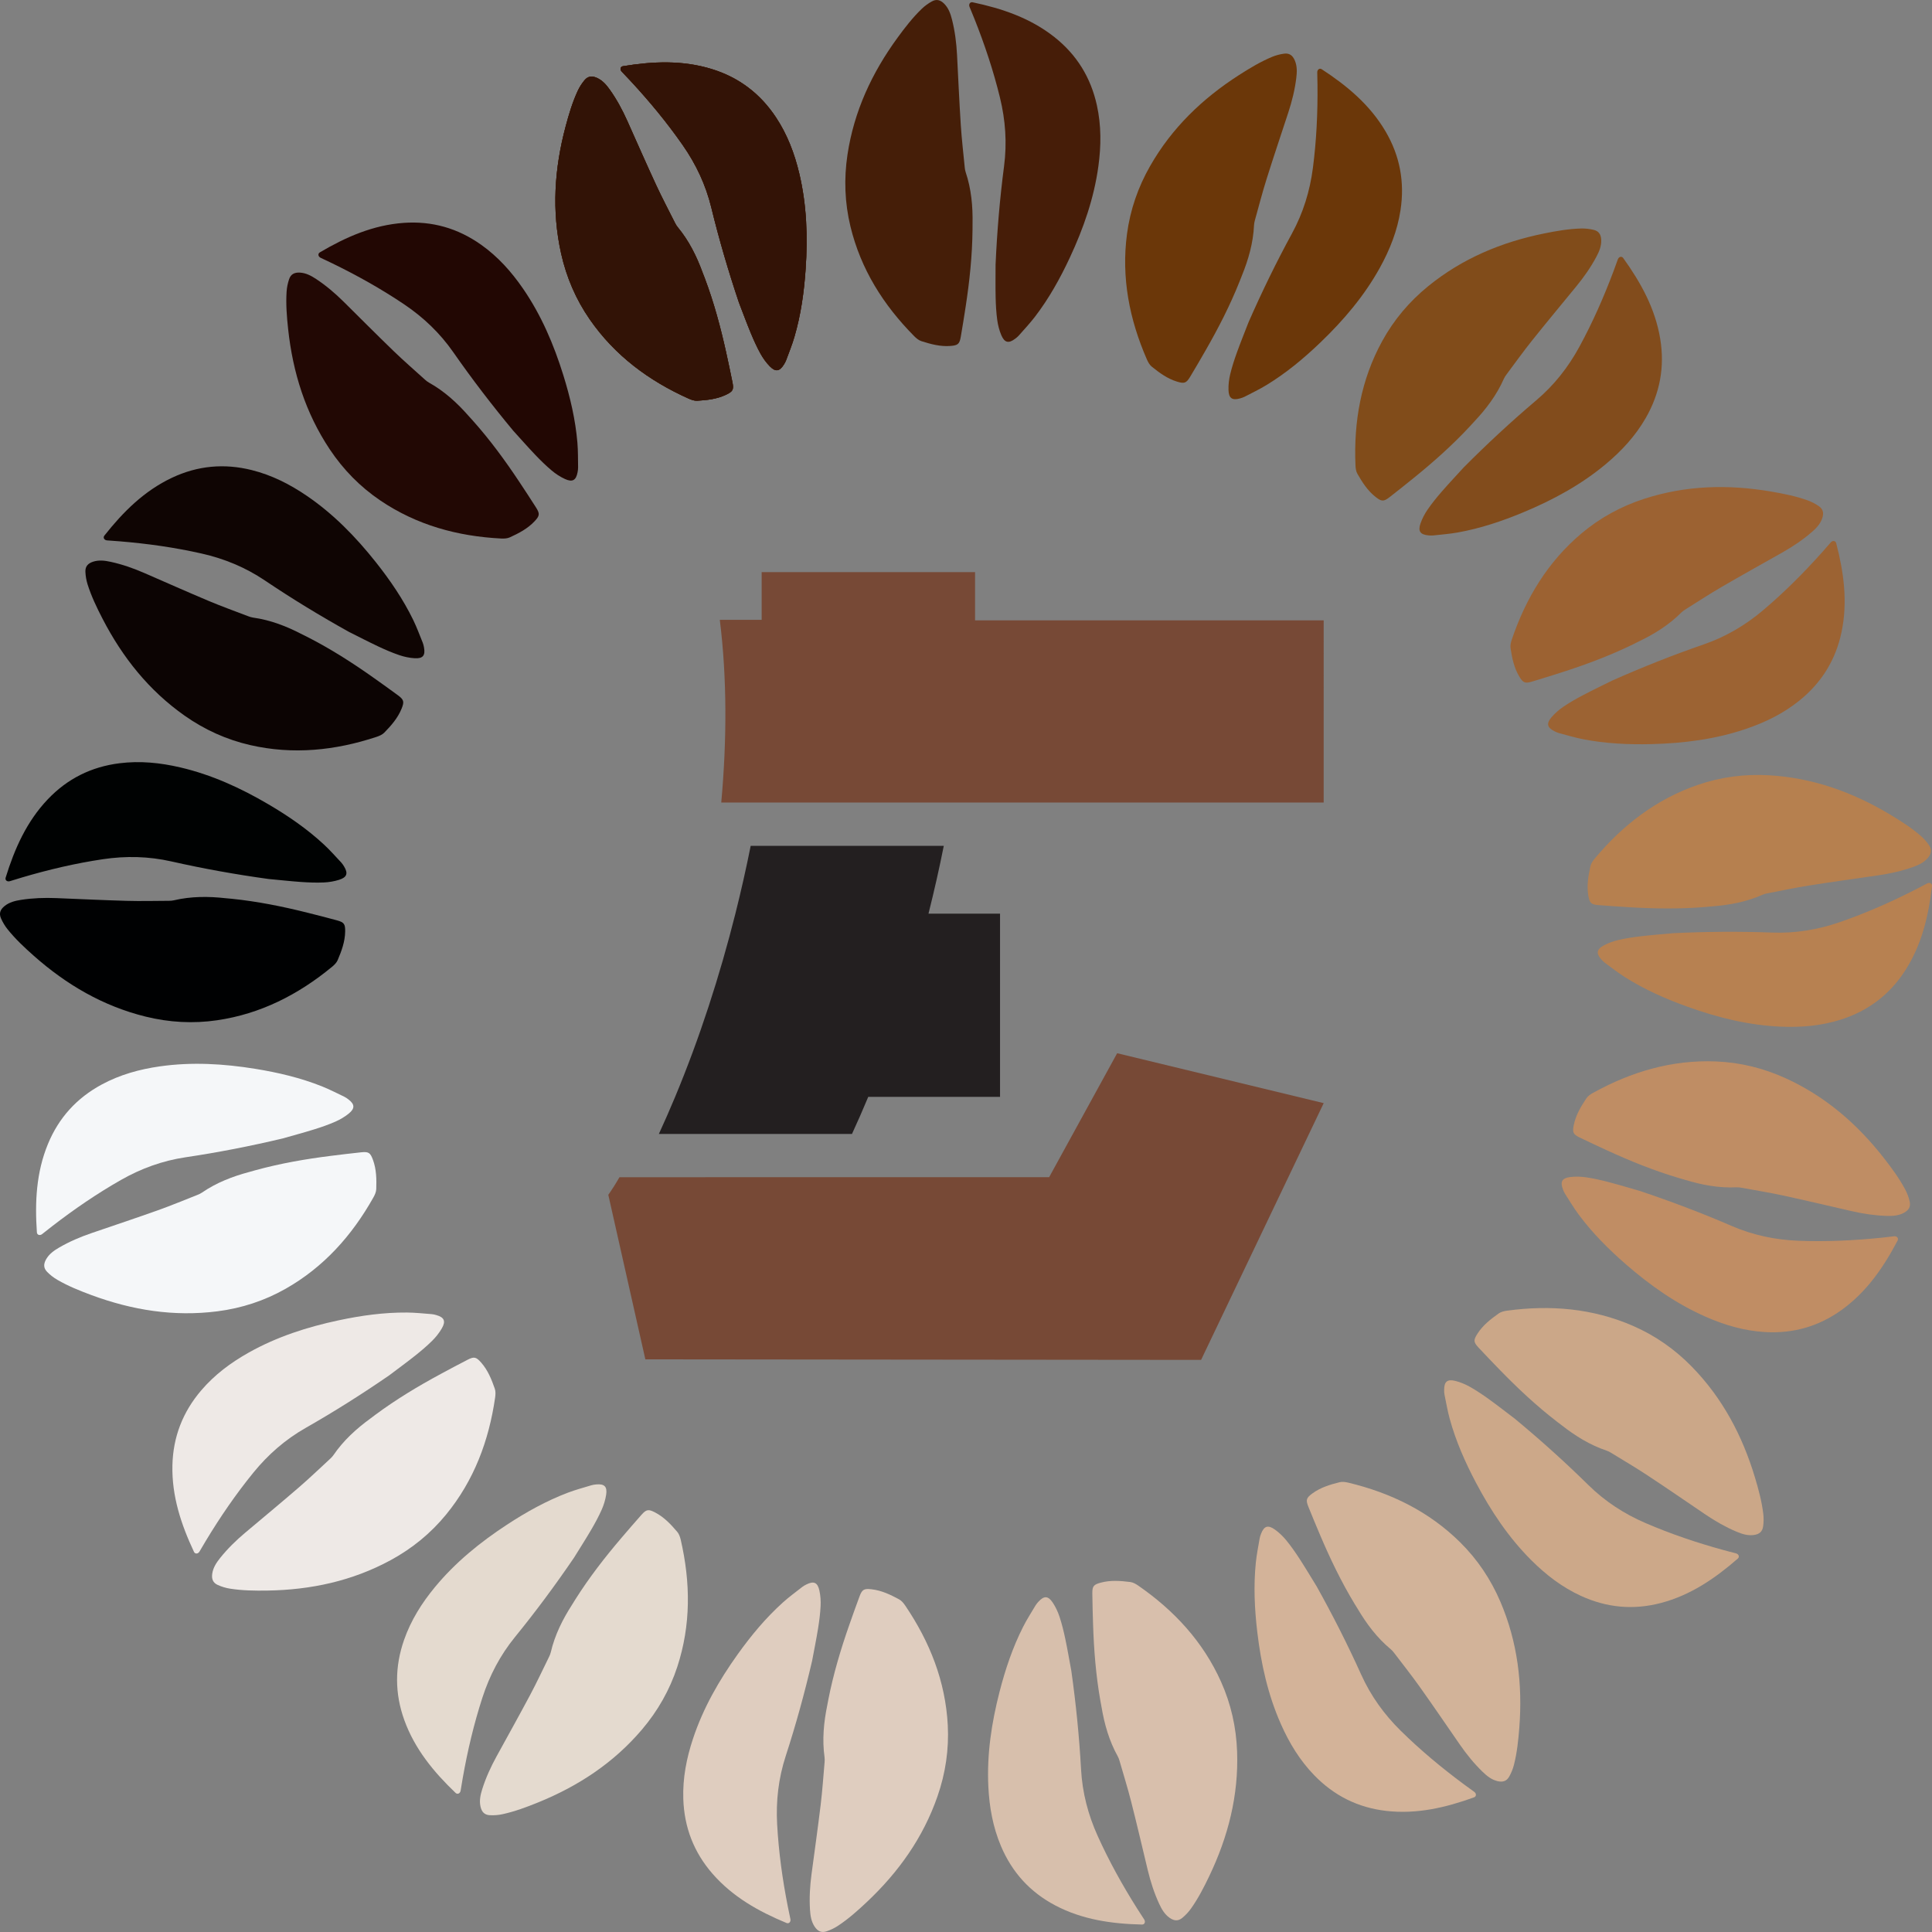 <?xml version="1.0" encoding="utf-8"?>
<svg version="1.1" id="preloader" xmlns="http://www.w3.org/2000/svg" xmlns:xlink="http://www.w3.org/1999/xlink" x="0px" y="0px"
	 width="150px" height="150px" viewBox="0 0 150 150" enable-background="new 0 0 150 150" xml:space="preserve">
<rect x="0" y="0" width="150" height="150" fill="#808080" stroke="none"/>
<g id="preloader-loading">
	<animateTransform
		attributeName="transform"
		attributeType="XML"
		type="rotate"
		from="0 75 75"
		to="360 75 75"
		dur="10s"
		repeatCount="indefinite" />
	<g id="preloader-loading-19">
		<g>
			<path fill="#451E08" d="M75.506,17.842c-0.019,2.002-0.229,3.986-0.532,5.962c-0.12,0.784-0.244,1.567-0.38,2.348
				c-0.099,0.568-0.233,0.664-0.809,0.708c-0.783,0.06-1.524-0.141-2.254-0.375c-0.207-0.067-0.4-0.23-0.558-0.39
				c-2.385-2.41-4.145-5.196-4.946-8.519c-0.442-1.831-0.511-3.695-0.229-5.57c0.508-3.367,1.895-6.349,3.886-9.077
				c0.574-0.787,1.168-1.555,1.868-2.232c0.236-0.228,0.51-0.428,0.797-0.587c0.362-0.2,0.667-0.118,0.966,0.187
				c0.335,0.342,0.486,0.779,0.599,1.226c0.227,0.896,0.342,1.81,0.39,2.733c0.095,1.816,0.174,3.632,0.291,5.447
				c0.071,1.098,0.2,2.192,0.306,3.288c0.012,0.127,0.033,0.256,0.073,0.376c0.438,1.304,0.56,2.65,0.534,4.016
				C75.503,17.535,75.506,17.689,75.506,17.842z"/>
			<path fill="#461D08" d="M77.296,20.552c0.113-2.56,0.328-5.111,0.659-7.649c0.236-1.809,0.11-3.571-0.319-5.328
				c-0.51-2.091-1.191-4.128-1.986-6.126c-0.123-0.308-0.255-0.612-0.376-0.92c-0.081-0.206,0.046-0.392,0.242-0.351
				c2.294,0.484,4.481,1.222,6.353,2.704c1.731,1.37,2.818,3.137,3.293,5.293c0.346,1.572,0.334,3.147,0.116,4.733
				c-0.34,2.484-1.155,4.818-2.208,7.076c-0.758,1.625-1.627,3.189-2.721,4.615c-0.388,0.505-0.827,0.971-1.248,1.451
				c-0.084,0.095-0.185,0.176-0.287,0.253c-0.502,0.378-0.819,0.314-1.071-0.278c-0.158-0.372-0.263-0.778-0.317-1.179
				c-0.079-0.582-0.111-1.172-0.125-1.76C77.282,22.242,77.296,21.397,77.296,20.552z"/>
		</g>
	</g>
	<g id="preloader-loading-18">
		<g>
			<path fill="#451E08" d="M54.725,21.615c0.704,1.873,1.224,3.8,1.654,5.752c0.17,0.774,0.337,1.549,0.492,2.327
				c0.112,0.565,0.022,0.703-0.499,0.953c-0.709,0.339-1.472,0.42-2.238,0.466c-0.217,0.013-0.456-0.07-0.661-0.162
				c-3.093-1.384-5.739-3.346-7.685-6.154c-1.072-1.548-1.809-3.261-2.222-5.111c-0.741-3.323-0.522-6.606,0.35-9.87
				c0.251-0.941,0.528-1.873,0.937-2.757c0.138-0.298,0.321-0.584,0.532-0.835c0.266-0.317,0.579-0.351,0.968-0.175
				c0.436,0.198,0.734,0.55,1,0.926c0.535,0.754,0.971,1.564,1.349,2.407c0.743,1.659,1.472,3.324,2.236,4.973
				c0.462,0.998,0.977,1.972,1.471,2.955c0.057,0.114,0.123,0.226,0.204,0.324c0.879,1.058,1.478,2.269,1.946,3.552
				C54.611,21.329,54.669,21.471,54.725,21.615z"/>
			<path fill="#461D08" d="M57.372,23.494c-0.817-2.428-1.537-4.885-2.144-7.371c-0.432-1.772-1.186-3.37-2.219-4.853
				c-1.23-1.765-2.599-3.418-4.061-4.994c-0.225-0.243-0.459-0.478-0.683-0.722c-0.15-0.163-0.098-0.382,0.099-0.414
				c2.314-0.379,4.619-0.482,6.899,0.222c2.108,0.651,3.759,1.905,4.979,3.744c0.889,1.341,1.446,2.814,1.815,4.371
				c0.579,2.439,0.661,4.911,0.493,7.397c-0.121,1.789-0.367,3.563-0.873,5.288c-0.179,0.612-0.421,1.205-0.641,1.804
				c-0.044,0.119-0.109,0.231-0.176,0.34c-0.332,0.534-0.651,0.59-1.098,0.129c-0.281-0.29-0.526-0.63-0.721-0.985
				c-0.283-0.514-0.526-1.053-0.751-1.596C57.967,25.075,57.676,24.281,57.372,23.494z"/>
		</g>
	</g>
	<g id="preloader-loading-17">
		<g>
			<path fill="#451E08" d="M54.725,21.615c0.704,1.873,1.224,3.8,1.654,5.752c0.17,0.774,0.337,1.549,0.492,2.327
				c0.112,0.565,0.022,0.703-0.499,0.953c-0.709,0.339-1.472,0.42-2.238,0.466c-0.217,0.013-0.456-0.07-0.661-0.162
				c-3.093-1.384-5.739-3.346-7.685-6.154c-1.072-1.548-1.809-3.261-2.222-5.111c-0.741-3.323-0.522-6.606,0.35-9.87
				c0.251-0.941,0.528-1.873,0.937-2.757c0.138-0.298,0.321-0.584,0.532-0.835c0.266-0.317,0.579-0.351,0.968-0.175
				c0.436,0.198,0.734,0.55,1,0.926c0.535,0.754,0.971,1.564,1.349,2.407c0.743,1.659,1.472,3.324,2.236,4.973
				c0.462,0.998,0.977,1.972,1.471,2.955c0.057,0.114,0.123,0.226,0.204,0.324c0.879,1.058,1.478,2.269,1.946,3.552
				C54.611,21.329,54.669,21.471,54.725,21.615z"/>
			<path fill="#461D08" d="M57.372,23.494c-0.817-2.428-1.537-4.885-2.144-7.371c-0.432-1.772-1.186-3.37-2.219-4.853
				c-1.23-1.765-2.599-3.418-4.061-4.994c-0.225-0.243-0.459-0.478-0.683-0.722c-0.15-0.163-0.098-0.382,0.099-0.414
				c2.314-0.379,4.619-0.482,6.899,0.222c2.108,0.651,3.759,1.905,4.979,3.744c0.889,1.341,1.446,2.814,1.815,4.371
				c0.579,2.439,0.661,4.911,0.493,7.397c-0.121,1.789-0.367,3.563-0.873,5.288c-0.179,0.612-0.421,1.205-0.641,1.804
				c-0.044,0.119-0.109,0.231-0.176,0.34c-0.332,0.534-0.651,0.59-1.098,0.129c-0.281-0.29-0.526-0.63-0.721-0.985
				c-0.283-0.514-0.526-1.053-0.751-1.596C57.967,25.075,57.676,24.281,57.372,23.494z"/>
		</g>
	</g>
	<g id="preloader-loading-16">
		<g>
			<path fill="#321306" d="M54.725,21.615c0.704,1.873,1.224,3.8,1.654,5.752c0.17,0.774,0.337,1.549,0.492,2.327
				c0.112,0.565,0.022,0.703-0.499,0.953c-0.709,0.339-1.472,0.42-2.238,0.466c-0.217,0.013-0.456-0.07-0.661-0.162
				c-3.093-1.384-5.739-3.346-7.685-6.154c-1.072-1.548-1.809-3.261-2.222-5.111c-0.741-3.323-0.522-6.606,0.35-9.87
				c0.251-0.941,0.528-1.873,0.937-2.757c0.138-0.298,0.321-0.584,0.532-0.835c0.266-0.317,0.579-0.351,0.968-0.175
				c0.436,0.198,0.734,0.55,1,0.926c0.535,0.754,0.971,1.564,1.349,2.407c0.743,1.659,1.472,3.324,2.236,4.973
				c0.462,0.998,0.977,1.972,1.471,2.955c0.057,0.114,0.123,0.226,0.204,0.324c0.879,1.058,1.478,2.269,1.946,3.552
				C54.611,21.329,54.669,21.471,54.725,21.615z"/>
			<path fill="#331306" d="M57.372,23.494c-0.817-2.428-1.537-4.885-2.144-7.371c-0.432-1.772-1.186-3.37-2.219-4.853
				c-1.23-1.765-2.599-3.418-4.061-4.994c-0.225-0.243-0.459-0.478-0.683-0.722c-0.15-0.163-0.098-0.382,0.099-0.414
				c2.314-0.379,4.619-0.482,6.899,0.222c2.108,0.651,3.759,1.905,4.979,3.744c0.889,1.341,1.446,2.814,1.815,4.371
				c0.579,2.439,0.661,4.911,0.493,7.397c-0.121,1.789-0.367,3.563-0.873,5.288c-0.179,0.612-0.421,1.205-0.641,1.804
				c-0.044,0.119-0.109,0.231-0.176,0.34c-0.332,0.534-0.651,0.59-1.098,0.129c-0.281-0.29-0.526-0.63-0.721-0.985
				c-0.283-0.514-0.526-1.053-0.751-1.596C57.967,25.075,57.676,24.281,57.372,23.494z"/>
		</g>
	</g>
	<g id="preloader-loading-15">
		<g>
			<path fill="#220804" d="M36.707,32.652c1.332,1.492,2.512,3.1,3.616,4.765c0.438,0.66,0.873,1.322,1.298,1.991
				c0.309,0.487,0.275,0.648-0.122,1.069c-0.539,0.573-1.221,0.925-1.919,1.244c-0.198,0.091-0.45,0.1-0.675,0.089
				c-3.383-0.172-6.558-1.043-9.385-2.958c-1.558-1.055-2.863-2.386-3.915-3.962c-1.889-2.831-2.869-5.971-3.233-9.33
				c-0.105-0.969-0.183-1.938-0.121-2.91c0.021-0.327,0.089-0.661,0.195-0.972c0.133-0.392,0.414-0.537,0.839-0.513
				c0.477,0.027,0.883,0.248,1.267,0.502c0.77,0.509,1.47,1.107,2.126,1.756c1.291,1.278,2.572,2.567,3.878,3.829
				c0.791,0.764,1.622,1.485,2.438,2.223c0.094,0.085,0.196,0.167,0.307,0.228c1.201,0.669,2.196,1.581,3.096,2.607
				C36.498,32.427,36.604,32.539,36.707,32.652z"/>
			<path fill="#220703" d="M39.853,33.447c-1.638-1.968-3.195-3.999-4.657-6.097c-1.042-1.496-2.321-2.713-3.819-3.722
				c-1.784-1.201-3.656-2.247-5.588-3.187c-0.298-0.145-0.6-0.28-0.897-0.426c-0.199-0.098-0.229-0.321-0.057-0.422
				c2.021-1.191,4.133-2.121,6.513-2.289c2.2-0.155,4.192,0.416,5.993,1.689c1.313,0.928,2.363,2.101,3.269,3.419
				c1.419,2.065,2.387,4.34,3.127,6.719c0.533,1.712,0.942,3.455,1.093,5.247c0.053,0.635,0.042,1.276,0.053,1.914
				c0.002,0.127-0.018,0.255-0.042,0.381c-0.117,0.618-0.394,0.785-0.978,0.517c-0.367-0.168-0.718-0.398-1.027-0.657
				c-0.449-0.377-0.87-0.791-1.276-1.216C40.978,34.705,40.421,34.071,39.853,33.447z"/>
		</g>
	</g>
	<g id="preloader-loading-14">
		<g>
			<path fill="#0C0403" d="M23.886,49.465c1.78,0.909,3.46,1.982,5.09,3.135c0.646,0.457,1.291,0.917,1.928,1.387
				c0.463,0.342,0.49,0.505,0.272,1.041c-0.296,0.729-0.805,1.304-1.34,1.854c-0.152,0.156-0.384,0.256-0.598,0.327
				c-3.217,1.064-6.491,1.401-9.818,0.638c-1.833-0.42-3.53-1.189-5.079-2.278c-2.782-1.956-4.829-4.529-6.38-7.53
				c-0.447-0.865-0.869-1.741-1.162-2.67c-0.099-0.313-0.155-0.649-0.169-0.976c-0.017-0.414,0.192-0.651,0.598-0.783
				c0.455-0.148,0.912-0.088,1.362,0.01c0.902,0.196,1.77,0.5,2.616,0.869c1.665,0.724,3.324,1.463,4.997,2.167
				c1.013,0.426,2.048,0.798,3.075,1.191c0.119,0.045,0.243,0.084,0.368,0.102c1.361,0.189,2.618,0.679,3.827,1.311
				C23.611,49.33,23.749,49.396,23.886,49.465z"/>
			<path fill="#0F0503" d="M27.106,49.067c-2.237-1.243-4.421-2.573-6.541-4c-1.512-1.018-3.143-1.69-4.904-2.089
				c-2.096-0.475-4.219-0.772-6.36-0.949c-0.33-0.027-0.66-0.044-0.99-0.073c-0.22-0.019-0.33-0.216-0.206-0.373
				c1.455-1.841,3.089-3.473,5.248-4.491c1.996-0.941,4.059-1.129,6.198-0.594c1.559,0.391,2.961,1.104,4.281,2.005
				c2.068,1.412,3.791,3.183,5.339,5.133c1.114,1.404,2.125,2.881,2.911,4.497c0.279,0.573,0.499,1.175,0.74,1.766
				c0.048,0.117,0.075,0.245,0.098,0.37c0.114,0.619-0.084,0.875-0.725,0.836c-0.403-0.024-0.813-0.111-1.195-0.241
				c-0.555-0.189-1.097-0.423-1.628-0.673C28.61,49.833,27.861,49.444,27.106,49.067z"/>
		</g>
	</g>
	<g id="preloader-loading-13">
		<g>
			<path fill="#000102" d="M17.994,69.781c1.988,0.203,3.941,0.596,5.877,1.081c0.768,0.192,1.535,0.388,2.298,0.596
				c0.555,0.151,0.639,0.294,0.629,0.872c-0.013,0.787-0.281,1.507-0.581,2.214c-0.085,0.201-0.266,0.378-0.439,0.521
				c-2.616,2.156-5.548,3.655-8.925,4.148c-1.861,0.272-3.72,0.169-5.558-0.286c-3.3-0.817-6.136-2.476-8.664-4.713
				c-0.729-0.645-1.438-1.309-2.046-2.069c-0.205-0.256-0.379-0.549-0.51-0.849c-0.165-0.38-0.056-0.676,0.275-0.946
				c0.371-0.303,0.819-0.412,1.274-0.484c0.912-0.143,1.831-0.174,2.752-0.137c1.814,0.073,3.627,0.161,5.441,0.212
				c1.098,0.031,2.198,0.003,3.297-0.002c0.127-0.001,0.257-0.009,0.38-0.038c1.337-0.316,2.686-0.314,4.041-0.162
				C17.689,69.755,17.842,69.767,17.994,69.781z"/>
			<path fill="#000202" d="M20.854,68.245c-2.534-0.349-5.051-0.799-7.542-1.363c-1.777-0.402-3.54-0.439-5.326-0.173
				c-2.126,0.316-4.213,0.807-6.273,1.416c-0.317,0.094-0.632,0.198-0.949,0.29c-0.213,0.062-0.385-0.082-0.326-0.273
				c0.693-2.244,1.628-4.357,3.274-6.087c1.522-1.6,3.378-2.522,5.565-2.796c1.595-0.2,3.159-0.042,4.715,0.321
				c2.437,0.568,4.683,1.596,6.829,2.855c1.545,0.906,3.02,1.917,4.336,3.14c0.467,0.433,0.889,0.915,1.327,1.379
				c0.087,0.092,0.158,0.201,0.225,0.31c0.329,0.536,0.237,0.846-0.375,1.042c-0.384,0.123-0.798,0.191-1.201,0.208
				c-0.586,0.025-1.175,0.002-1.761-0.038C22.532,68.416,21.693,68.323,20.854,68.245z"/>
		</g>
	</g>
	<g id="preloader-loading-12">
		<g>
			<path fill="#F5F7F9" d="M19.827,90.858c1.927-0.53,3.89-0.871,5.87-1.119c0.785-0.098,1.571-0.194,2.358-0.276
				c0.572-0.06,0.701,0.043,0.901,0.586c0.272,0.739,0.282,1.507,0.256,2.275c-0.007,0.218-0.111,0.449-0.222,0.645
				c-1.661,2.957-3.855,5.416-6.826,7.097c-1.637,0.927-3.408,1.504-5.285,1.744c-3.372,0.432-6.614-0.089-9.779-1.26
				c-0.912-0.338-1.813-0.7-2.654-1.189c-0.283-0.165-0.551-0.374-0.781-0.608c-0.291-0.294-0.296-0.61-0.085-0.982
				c0.237-0.416,0.615-0.681,1.013-0.912c0.798-0.464,1.644-0.824,2.517-1.123c1.717-0.588,3.44-1.162,5.15-1.771
				c1.035-0.369,2.05-0.793,3.073-1.195c0.118-0.046,0.236-0.102,0.341-0.173c1.133-0.779,2.391-1.265,3.71-1.614
				C19.532,90.944,19.679,90.9,19.827,90.858z"/>
			<path fill="#F5F7F9" d="M21.939,88.391c-2.489,0.591-4.998,1.083-7.524,1.458c-1.802,0.268-3.459,0.872-5.029,1.765
				c-1.868,1.064-3.637,2.277-5.338,3.59c-0.262,0.202-0.518,0.413-0.781,0.614c-0.176,0.134-0.389,0.063-0.403-0.137
				c-0.163-2.343-0.053-4.652,0.858-6.861c0.842-2.042,2.24-3.574,4.181-4.621c1.415-0.763,2.931-1.183,4.513-1.407
				c2.478-0.352,4.942-0.206,7.398,0.191c1.767,0.285,3.507,0.695,5.176,1.359c0.591,0.235,1.159,0.531,1.735,0.805
				c0.114,0.054,0.22,0.13,0.321,0.207c0.5,0.38,0.526,0.703,0.027,1.107c-0.314,0.254-0.675,0.466-1.045,0.628
				c-0.537,0.235-1.095,0.428-1.656,0.602C23.565,87.943,22.75,88.16,21.939,88.391z"/>
		</g>
	</g>
	<g id="preloader-loading-11">
		<g>
			<path fill="#EEE9E6" d="M29.136,109.848c1.606-1.191,3.313-2.219,5.07-3.167c0.697-0.376,1.395-0.749,2.099-1.111
				c0.512-0.263,0.669-0.214,1.052,0.22c0.52,0.59,0.806,1.303,1.059,2.028c0.072,0.206,0.058,0.459,0.026,0.682
				c-0.483,3.359-1.642,6.445-3.806,9.088c-1.192,1.457-2.636,2.635-4.299,3.539c-2.988,1.623-6.2,2.311-9.573,2.364
				c-0.973,0.015-1.943,0.003-2.904-0.148c-0.324-0.051-0.649-0.15-0.948-0.284c-0.377-0.169-0.496-0.462-0.433-0.885
				c0.07-0.474,0.328-0.857,0.616-1.217c0.577-0.721,1.236-1.364,1.942-1.958c1.389-1.17,2.789-2.328,4.163-3.515
				c0.832-0.718,1.626-1.481,2.435-2.226c0.093-0.086,0.184-0.18,0.255-0.285c0.775-1.136,1.774-2.045,2.877-2.847
				C28.892,110.035,29.013,109.941,29.136,109.848z"/>
			<path fill="#EEE9E6" d="M30.216,106.783c-2.107,1.452-4.27,2.818-6.49,4.083c-1.583,0.902-2.911,2.065-4.052,3.466
				c-1.359,1.668-2.571,3.439-3.683,5.28c-0.171,0.284-0.334,0.573-0.506,0.855c-0.116,0.189-0.34,0.199-0.425,0.018
				c-0.997-2.126-1.727-4.318-1.674-6.708c0.049-2.209,0.8-4.143,2.232-5.822c1.044-1.224,2.306-2.163,3.7-2.945
				c2.184-1.225,4.534-1.98,6.967-2.499c1.751-0.373,3.521-0.621,5.316-0.606c0.636,0.005,1.272,0.076,1.908,0.123
				c0.126,0.009,0.252,0.042,0.374,0.077c0.604,0.174,0.744,0.465,0.424,1.023c-0.201,0.35-0.461,0.679-0.748,0.964
				c-0.416,0.413-0.867,0.795-1.327,1.16C31.571,105.777,30.888,106.274,30.216,106.783z"/>
		</g>
	</g>
	<g id="preloader-loading-10">
		<g>
			<path fill="#E4DACF" d="M44.664,124.188c1.068-1.692,2.289-3.269,3.586-4.788c0.514-0.603,1.031-1.203,1.557-1.795
				c0.383-0.431,0.547-0.442,1.06-0.175c0.697,0.362,1.222,0.924,1.719,1.508c0.141,0.166,0.219,0.407,0.27,0.626
				c0.761,3.307,0.793,6.604-0.272,9.852c-0.587,1.79-1.507,3.411-2.733,4.856c-2.201,2.595-4.948,4.398-8.074,5.669
				c-0.901,0.366-1.81,0.706-2.761,0.913c-0.32,0.07-0.659,0.095-0.986,0.078c-0.413-0.021-0.629-0.251-0.723-0.668
				c-0.105-0.467-0.004-0.918,0.135-1.358c0.278-0.881,0.661-1.719,1.105-2.529c0.874-1.594,1.761-3.18,2.615-4.785
				c0.517-0.971,0.982-1.969,1.468-2.957c0.056-0.114,0.106-0.235,0.135-0.358c0.313-1.34,0.917-2.548,1.656-3.696
				C44.505,124.45,44.583,124.318,44.664,124.188z"/>
			<path fill="#E4DACF" d="M44.566,120.939c-1.442,2.117-2.965,4.173-4.58,6.156c-1.151,1.414-1.97,2.979-2.529,4.698
				c-0.665,2.047-1.157,4.137-1.531,6.256c-0.058,0.326-0.105,0.655-0.164,0.981c-0.04,0.218-0.245,0.309-0.39,0.171
				c-1.696-1.621-3.167-3.402-3.98-5.649c-0.751-2.077-0.748-4.153-0.018-6.237c0.532-1.519,1.37-2.852,2.388-4.085
				c1.594-1.932,3.514-3.488,5.595-4.852c1.498-0.982,3.06-1.853,4.739-2.489c0.595-0.225,1.214-0.39,1.824-0.575
				c0.121-0.037,0.25-0.052,0.377-0.064c0.626-0.056,0.862,0.165,0.764,0.801c-0.061,0.399-0.185,0.8-0.35,1.17
				c-0.239,0.536-0.522,1.055-0.819,1.562C45.467,119.51,45.01,120.221,44.566,120.939z"/>
		</g>
	</g>
	<g id="preloader-loading-9">
		<g>
			<path fill="#DFCDBF" d="M64.315,131.939c0.386-1.964,0.956-3.876,1.617-5.763c0.262-0.748,0.527-1.495,0.804-2.238
				c0.202-0.54,0.351-0.61,0.925-0.547c0.781,0.086,1.472,0.419,2.147,0.784c0.192,0.104,0.351,0.3,0.477,0.486
				c1.902,2.808,3.121,5.871,3.3,9.285c0.098,1.881-0.175,3.726-0.797,5.517c-1.117,3.216-3.027,5.892-5.484,8.207
				c-0.708,0.668-1.433,1.314-2.246,1.85c-0.273,0.181-0.58,0.327-0.891,0.43c-0.393,0.13-0.677-0.007-0.915-0.362
				c-0.267-0.398-0.334-0.855-0.364-1.315c-0.058-0.923-0.004-1.842,0.118-2.758c0.24-1.802,0.495-3.603,0.713-5.408
				c0.132-1.092,0.206-2.192,0.302-3.289c0.011-0.127,0.014-0.257-0.003-0.383c-0.191-1.363-0.064-2.708,0.212-4.046
				C64.261,132.242,64.287,132.09,64.315,131.939z"/>
			<path fill="#DFCDBF" d="M63.052,128.946c-0.581,2.495-1.26,4.964-2.051,7.397c-0.564,1.735-0.763,3.49-0.664,5.296
				c0.118,2.15,0.413,4.276,0.829,6.387c0.064,0.325,0.139,0.648,0.201,0.974c0.042,0.218-0.117,0.377-0.302,0.3
				c-2.166-0.898-4.18-2.026-5.748-3.827c-1.45-1.665-2.195-3.602-2.266-5.809c-0.052-1.609,0.249-3.155,0.754-4.674
				c0.79-2.379,2.019-4.524,3.468-6.549c1.043-1.458,2.185-2.835,3.521-4.036c0.474-0.425,0.991-0.803,1.493-1.196
				c0.1-0.078,0.214-0.139,0.328-0.196c0.563-0.279,0.863-0.158,1.001,0.47c0.087,0.394,0.116,0.813,0.095,1.217
				c-0.029,0.586-0.106,1.173-0.2,1.753C63.377,127.287,63.207,128.115,63.052,128.946z"/>
		</g>
	</g>
	<g id="preloader-loading-8">
		<g>
			<path fill="#D8BFAC" d="M85.435,132.056c-0.349-1.971-0.506-3.96-0.57-5.959c-0.025-0.792-0.048-1.585-0.057-2.378
				c-0.007-0.577,0.107-0.696,0.665-0.845c0.759-0.203,1.524-0.142,2.285-0.046c0.216,0.027,0.436,0.153,0.62,0.281
				c2.786,1.93,5.027,4.345,6.425,7.464c0.77,1.719,1.18,3.538,1.246,5.433c0.119,3.403-0.698,6.589-2.154,9.638
				c-0.42,0.879-0.863,1.744-1.427,2.538c-0.19,0.267-0.423,0.515-0.676,0.723c-0.32,0.263-0.634,0.239-0.984-0.006
				c-0.392-0.274-0.62-0.676-0.813-1.095c-0.387-0.839-0.668-1.716-0.884-2.614c-0.426-1.767-0.837-3.539-1.285-5.3
				c-0.271-1.066-0.599-2.118-0.904-3.176c-0.035-0.122-0.079-0.245-0.141-0.356c-0.67-1.202-1.036-2.502-1.262-3.849
				C85.493,132.358,85.463,132.207,85.435,132.056z"/>
			<path fill="#D7BFAC" d="M83.177,129.722c0.358,2.537,0.615,5.085,0.755,7.64c0.1,1.822,0.547,3.531,1.291,5.179
				c0.885,1.962,1.927,3.838,3.076,5.656c0.177,0.28,0.363,0.554,0.539,0.835c0.117,0.188,0.026,0.394-0.173,0.389
				c-2.344-0.054-4.629-0.376-6.74-1.488c-1.952-1.028-3.346-2.564-4.208-4.597c-0.628-1.482-0.905-3.032-0.983-4.631
				c-0.121-2.504,0.251-4.949,0.872-7.361c0.447-1.737,1.015-3.434,1.828-5.038c0.288-0.568,0.635-1.107,0.961-1.656
				c0.065-0.109,0.15-0.207,0.236-0.301c0.424-0.464,0.748-0.46,1.103,0.076c0.223,0.336,0.401,0.716,0.528,1.101
				c0.184,0.557,0.324,1.132,0.445,1.707C82.882,128.058,83.022,128.892,83.177,129.722z"/>
		</g>
	</g>
	<g id="preloader-loading-7">
		<g>
			<path fill="#D2B399" d="M105.17,124.523c-1.036-1.712-1.9-3.51-2.681-5.35c-0.309-0.73-0.616-1.461-0.91-2.196
				c-0.214-0.535-0.151-0.687,0.316-1.029c0.635-0.464,1.37-0.684,2.114-0.87c0.211-0.053,0.461-0.015,0.68,0.037
				c3.294,0.791,6.255,2.232,8.683,4.635c1.338,1.324,2.376,2.872,3.121,4.615c1.338,3.13,1.725,6.397,1.467,9.767
				c-0.075,0.972-0.176,1.938-0.415,2.883c-0.081,0.318-0.209,0.633-0.37,0.919c-0.203,0.361-0.505,0.452-0.919,0.35
				c-0.464-0.114-0.822-0.406-1.153-0.727c-0.664-0.642-1.242-1.359-1.767-2.118c-1.035-1.494-2.057-2.997-3.11-4.477
				c-0.637-0.896-1.322-1.759-1.988-2.634c-0.077-0.101-0.162-0.2-0.26-0.281c-1.058-0.878-1.869-1.958-2.565-3.133
				C105.334,124.783,105.251,124.654,105.17,124.523z"/>
			<path fill="#D3B399" d="M102.223,123.163c1.249,2.236,2.407,4.519,3.459,6.851c0.75,1.663,1.784,3.094,3.071,4.362
				c1.533,1.509,3.181,2.881,4.908,4.161c0.266,0.197,0.538,0.386,0.803,0.584c0.177,0.133,0.167,0.357-0.021,0.425
				c-2.205,0.798-4.452,1.324-6.822,1.051c-2.191-0.252-4.045-1.18-5.581-2.764c-1.12-1.154-1.937-2.5-2.586-3.963
				c-1.016-2.291-1.55-4.705-1.841-7.18c-0.21-1.781-0.292-3.57-0.112-5.359c0.064-0.634,0.193-1.262,0.299-1.892
				c0.021-0.125,0.065-0.248,0.111-0.366c0.228-0.586,0.531-0.699,1.056-0.329c0.33,0.233,0.633,0.523,0.889,0.835
				c0.373,0.453,0.71,0.938,1.031,1.43C101.348,121.719,101.779,122.445,102.223,123.163z"/>
		</g>
	</g>
	<g id="preloader-loading-6">
		<g>
			<path fill="#CBA788" d="M120.856,110.357c-1.583-1.221-3.038-2.585-4.429-4.019c-0.552-0.568-1.101-1.139-1.641-1.719
				c-0.393-0.422-0.389-0.586-0.076-1.073c0.425-0.662,1.031-1.134,1.658-1.576c0.178-0.126,0.424-0.181,0.647-0.211
				c3.357-0.454,6.637-0.182,9.768,1.18c1.725,0.75,3.252,1.818,4.575,3.174c2.376,2.435,3.915,5.341,4.89,8.576
				c0.281,0.933,0.535,1.871,0.652,2.839c0.04,0.326,0.034,0.666-0.013,0.991c-0.059,0.41-0.308,0.604-0.731,0.659
				c-0.474,0.062-0.913-0.081-1.337-0.26c-0.85-0.359-1.648-0.818-2.412-1.335c-1.504-1.018-2.999-2.05-4.515-3.049
				c-0.918-0.605-1.867-1.161-2.804-1.737c-0.108-0.066-0.224-0.128-0.343-0.168c-1.303-0.436-2.449-1.15-3.521-1.993
				C121.103,110.54,120.979,110.45,120.856,110.357z"/>
			<path fill="#CCA889" d="M117.618,110.155c1.971,1.633,3.874,3.343,5.696,5.136c1.299,1.279,2.779,2.24,4.437,2.956
				c1.974,0.852,4.006,1.536,6.077,2.104c0.319,0.088,0.641,0.165,0.96,0.254c0.213,0.06,0.284,0.273,0.134,0.404
				c-1.768,1.542-3.674,2.846-5.982,3.449c-2.134,0.558-4.197,0.363-6.201-0.557c-1.461-0.671-2.708-1.63-3.841-2.759
				c-1.774-1.769-3.142-3.827-4.306-6.029c-0.838-1.585-1.56-3.223-2.037-4.957c-0.169-0.615-0.275-1.247-0.404-1.872
				c-0.025-0.124-0.029-0.254-0.028-0.382c0.002-0.629,0.243-0.844,0.866-0.689c0.391,0.098,0.778,0.259,1.13,0.457
				c0.511,0.288,1.001,0.618,1.477,0.961C116.281,109.125,116.945,109.646,117.618,110.155z"/>
		</g>
	</g>
	<g id="preloader-loading-5">
		<g>
			<path fill="#BF8D64" d="M130.375,91.471c-1.917-0.566-3.765-1.311-5.579-2.145c-0.719-0.33-1.438-0.664-2.15-1.009
				c-0.518-0.251-0.574-0.406-0.458-0.973c0.157-0.771,0.552-1.43,0.977-2.069c0.121-0.181,0.33-0.323,0.527-0.431
				c2.967-1.638,6.124-2.571,9.534-2.434c1.879,0.075,3.688,0.519,5.411,1.304c3.094,1.411,5.577,3.563,7.652,6.228
				c0.598,0.768,1.173,1.551,1.632,2.411c0.154,0.289,0.272,0.609,0.345,0.929c0.093,0.404-0.069,0.675-0.444,0.879
				c-0.42,0.229-0.881,0.255-1.341,0.241c-0.922-0.027-1.831-0.166-2.73-0.372c-1.769-0.406-3.535-0.826-5.309-1.21
				c-1.074-0.232-2.16-0.407-3.241-0.605c-0.125-0.023-0.255-0.038-0.381-0.032c-1.372,0.065-2.698-0.186-4.002-0.584
				C130.67,91.553,130.522,91.513,130.375,91.471z"/>
			<path fill="#C08D64" d="M127.282,92.454c2.427,0.81,4.818,1.715,7.164,2.728c1.673,0.723,3.399,1.083,5.203,1.151
				c2.148,0.081,4.289-0.018,6.425-0.237c0.329-0.034,0.657-0.078,0.987-0.111c0.22-0.022,0.364,0.152,0.27,0.329
				c-1.093,2.078-2.4,3.983-4.335,5.381c-1.789,1.292-3.783,1.857-5.983,1.724c-1.604-0.097-3.113-0.54-4.576-1.183
				c-2.292-1.007-4.31-2.431-6.189-4.063c-1.353-1.175-2.617-2.441-3.687-3.885c-0.379-0.512-0.706-1.063-1.051-1.6
				c-0.068-0.106-0.119-0.227-0.164-0.346c-0.225-0.587-0.078-0.875,0.559-0.956c0.4-0.05,0.819-0.04,1.219,0.017
				c0.58,0.083,1.156,0.214,1.724,0.362C125.664,91.978,126.471,92.223,127.282,92.454z"/>
		</g>
	</g>
	<g id="preloader-loading-4">
		<g>
			<path fill="#B6804F" d="M132.44,70.416c-1.991,0.166-3.983,0.14-5.976,0.019c-0.79-0.048-1.58-0.099-2.369-0.163
				c-0.574-0.046-0.682-0.171-0.778-0.742c-0.132-0.776-0.001-1.533,0.165-2.283c0.047-0.213,0.192-0.42,0.336-0.593
				c2.175-2.601,4.783-4.614,8.012-5.72c1.779-0.61,3.626-0.851,5.515-0.742c3.394,0.196,6.486,1.305,9.381,3.038
				c0.835,0.5,1.654,1.022,2.391,1.657c0.248,0.214,0.473,0.469,0.657,0.741c0.232,0.343,0.179,0.654-0.097,0.98
				c-0.309,0.366-0.729,0.556-1.163,0.71c-0.87,0.309-1.768,0.508-2.68,0.641c-1.796,0.262-3.595,0.509-5.387,0.793
				c-1.085,0.172-2.161,0.402-3.24,0.609c-0.125,0.024-0.251,0.056-0.367,0.108c-1.256,0.557-2.583,0.803-3.943,0.903
				C132.745,70.385,132.592,70.402,132.44,70.416z"/>
			<path fill="#B78151" d="M129.911,72.452c2.555-0.123,5.111-0.144,7.664-0.048c1.82,0.068,3.56-0.22,5.267-0.81
				c2.032-0.702,3.993-1.568,5.906-2.546c0.295-0.151,0.585-0.311,0.88-0.46c0.198-0.1,0.394,0.01,0.371,0.209
				c-0.269,2.333-0.801,4.582-2.102,6.586c-1.202,1.853-2.858,3.101-4.957,3.773c-1.531,0.49-3.098,0.623-4.694,0.553
				c-2.5-0.11-4.896-0.707-7.237-1.549c-1.685-0.606-3.32-1.329-4.839-2.288c-0.538-0.34-1.042-0.735-1.557-1.111
				c-0.102-0.075-0.192-0.169-0.278-0.263c-0.422-0.466-0.388-0.788,0.177-1.093c0.355-0.192,0.749-0.334,1.143-0.425
				c0.571-0.132,1.155-0.219,1.738-0.287C128.23,72.593,129.071,72.53,129.911,72.452z"/>
		</g>
	</g>
	<g id="preloader-loading-3">
		<g>
			<path fill="#9C6232" d="M126.773,50.035c-1.797,0.875-3.664,1.572-5.565,2.18c-0.754,0.241-1.509,0.48-2.267,0.705
				c-0.552,0.164-0.697,0.087-0.993-0.41c-0.403-0.676-0.554-1.43-0.669-2.189c-0.033-0.216,0.027-0.461,0.1-0.675
				c1.091-3.213,2.796-6.033,5.408-8.233c1.439-1.212,3.074-2.105,4.875-2.688c3.235-1.046,6.518-1.13,9.843-0.562
				c0.959,0.164,1.91,0.354,2.827,0.68c0.309,0.11,0.61,0.267,0.88,0.453c0.34,0.236,0.403,0.545,0.263,0.949
				c-0.156,0.453-0.479,0.783-0.829,1.083c-0.7,0.603-1.465,1.113-2.268,1.568c-1.58,0.894-3.168,1.775-4.737,2.689
				c-0.95,0.553-1.87,1.156-2.802,1.74c-0.108,0.067-0.214,0.144-0.303,0.233c-0.971,0.974-2.119,1.683-3.351,2.269
				C127.046,49.896,126.91,49.967,126.773,50.035z"/>
			<path fill="#9C6333" d="M125.149,52.849c2.338-1.039,4.714-1.984,7.129-2.818c1.722-0.595,3.24-1.494,4.619-2.661
				c1.641-1.39,3.158-2.907,4.589-4.512c0.22-0.247,0.433-0.502,0.655-0.748c0.148-0.165,0.371-0.133,0.421,0.06
				c0.59,2.273,0.905,4.563,0.415,6.902c-0.453,2.163-1.547,3.925-3.262,5.312c-1.251,1.011-2.664,1.702-4.178,2.214
				c-2.371,0.802-4.82,1.112-7.307,1.174c-1.79,0.045-3.575-0.038-5.337-0.383c-0.624-0.122-1.237-0.309-1.853-0.472
				c-0.122-0.032-0.24-0.088-0.354-0.145c-0.562-0.282-0.646-0.595-0.229-1.084c0.262-0.307,0.578-0.583,0.912-0.81
				c0.485-0.33,0.998-0.622,1.517-0.896C123.632,53.589,124.394,53.225,125.149,52.849z"/>
		</g>
	</g>
	<g id="preloader-loading-2">
		<g>
			<path fill="#814C1A" d="M114.139,33.082c-1.36,1.467-2.85,2.792-4.403,4.047c-0.616,0.498-1.234,0.993-1.86,1.478
				c-0.455,0.353-0.619,0.334-1.074-0.023c-0.619-0.485-1.032-1.133-1.414-1.799c-0.108-0.189-0.141-0.44-0.15-0.665
				c-0.142-3.39,0.432-6.637,2.074-9.634c0.905-1.651,2.107-3.076,3.577-4.27c2.64-2.146,5.67-3.413,8.976-4.086
				c0.953-0.194,1.909-0.361,2.882-0.389c0.327-0.009,0.665,0.028,0.984,0.105c0.402,0.097,0.572,0.363,0.588,0.79
				c0.018,0.479-0.165,0.903-0.382,1.31c-0.435,0.815-0.965,1.568-1.55,2.282c-1.151,1.406-2.314,2.802-3.448,4.222
				c-0.686,0.859-1.327,1.755-1.985,2.637c-0.076,0.102-0.148,0.211-0.199,0.327c-0.554,1.259-1.369,2.336-2.306,3.328
				C114.344,32.853,114.242,32.968,114.139,33.082z"/>
			<path fill="#824C1C" d="M113.639,36.293c1.805-1.815,3.68-3.556,5.631-5.208c1.391-1.178,2.483-2.565,3.348-4.153
				c1.029-1.89,1.896-3.854,2.652-5.868c0.116-0.31,0.223-0.624,0.341-0.934c0.079-0.207,0.298-0.258,0.414-0.096
				c1.37,1.906,2.49,3.927,2.876,6.285c0.358,2.18-0.027,4.22-1.126,6.134c-0.802,1.395-1.87,2.551-3.097,3.576
				c-1.922,1.606-4.094,2.781-6.39,3.739c-1.653,0.689-3.347,1.259-5.115,1.574c-0.626,0.112-1.265,0.16-1.898,0.23
				c-0.126,0.014-0.256,0.005-0.382-0.007c-0.625-0.06-0.817-0.321-0.605-0.928c0.133-0.381,0.329-0.753,0.559-1.085
				c0.333-0.483,0.706-0.941,1.091-1.385C112.492,37.532,113.071,36.917,113.639,36.293z"/>
		</g>
	</g>
	<g id="preloader-loading-1">
		<g>
			<path fill="#6B3709" d="M96.244,21.845c-0.739,1.86-1.651,3.634-2.646,5.367c-0.395,0.687-0.792,1.373-1.201,2.051
				c-0.297,0.494-0.457,0.535-1.01,0.367c-0.752-0.228-1.37-0.683-1.967-1.166c-0.169-0.137-0.29-0.359-0.38-0.566
				c-1.355-3.11-1.991-6.345-1.54-9.734c0.248-1.867,0.856-3.631,1.796-5.276c1.688-2.956,4.057-5.234,6.897-7.058
				c0.819-0.526,1.65-1.027,2.547-1.405c0.302-0.127,0.63-0.215,0.955-0.258c0.41-0.055,0.664,0.131,0.833,0.524
				c0.189,0.44,0.172,0.902,0.116,1.36c-0.112,0.918-0.334,1.811-0.622,2.689c-0.566,1.727-1.148,3.45-1.692,5.184
				c-0.33,1.05-0.604,2.117-0.9,3.177c-0.034,0.122-0.061,0.25-0.067,0.377c-0.062,1.375-0.434,2.674-0.95,3.938
				C96.353,21.557,96.3,21.702,96.244,21.845z"/>
			<path fill="#6B3709" d="M96.936,25.02c1.029-2.346,2.149-4.648,3.373-6.894c0.872-1.602,1.39-3.291,1.624-5.084
				c0.278-2.135,0.378-4.28,0.357-6.431c-0.003-0.331-0.017-0.663-0.019-0.994c-0.001-0.222,0.184-0.349,0.352-0.239
				c1.965,1.282,3.738,2.761,4.949,4.82c1.12,1.904,1.497,3.945,1.162,6.127c-0.244,1.591-0.824,3.055-1.598,4.456
				c-1.213,2.193-2.814,4.075-4.61,5.799c-1.293,1.241-2.667,2.385-4.202,3.319c-0.544,0.331-1.122,0.606-1.687,0.901
				c-0.112,0.058-0.236,0.097-0.359,0.132c-0.605,0.171-0.877-0.003-0.898-0.646c-0.013-0.404,0.035-0.821,0.129-1.214
				c0.137-0.571,0.319-1.133,0.518-1.686C96.313,26.59,96.632,25.808,96.936,25.02z"/>
		</g>
	</g>
</g>
<g id="preloader-logo">
	<g id="preloader-logo-path3">
		<path fill="#231F20" d="M72.088,70.935c0.443-1.762,0.841-3.522,1.187-5.263l0,0H58.283v0c-0.347,1.741-0.745,3.5-1.187,5.263
			c-1.213,4.826-2.78,9.673-4.679,14.226c-0.406,0.973-0.826,1.934-1.262,2.878h14.993c0.436-0.943,0.856-1.904,1.262-2.878h10.233
			V70.935H72.088z"/>
	</g>
	<g id="preloader-logo-path2">
		<path fill="#774936" d="M102.772,48.166H75.704v-3.748H59.135v3.706h-3.25c0.573,4.585,0.545,9.427,0.113,14.184h46.773V48.166z"
			/>
	</g>
	<g id="preloader-logo-path1">
		<path fill="#774936" d="M50.105,105.539l43.147,0.043l9.52-19.934l-16.036-3.876l-5.282,9.626H48.095
			c-0.296,0.516-0.586,0.973-0.867,1.366L50.105,105.539z"/>
	</g>
</g>
</svg>

